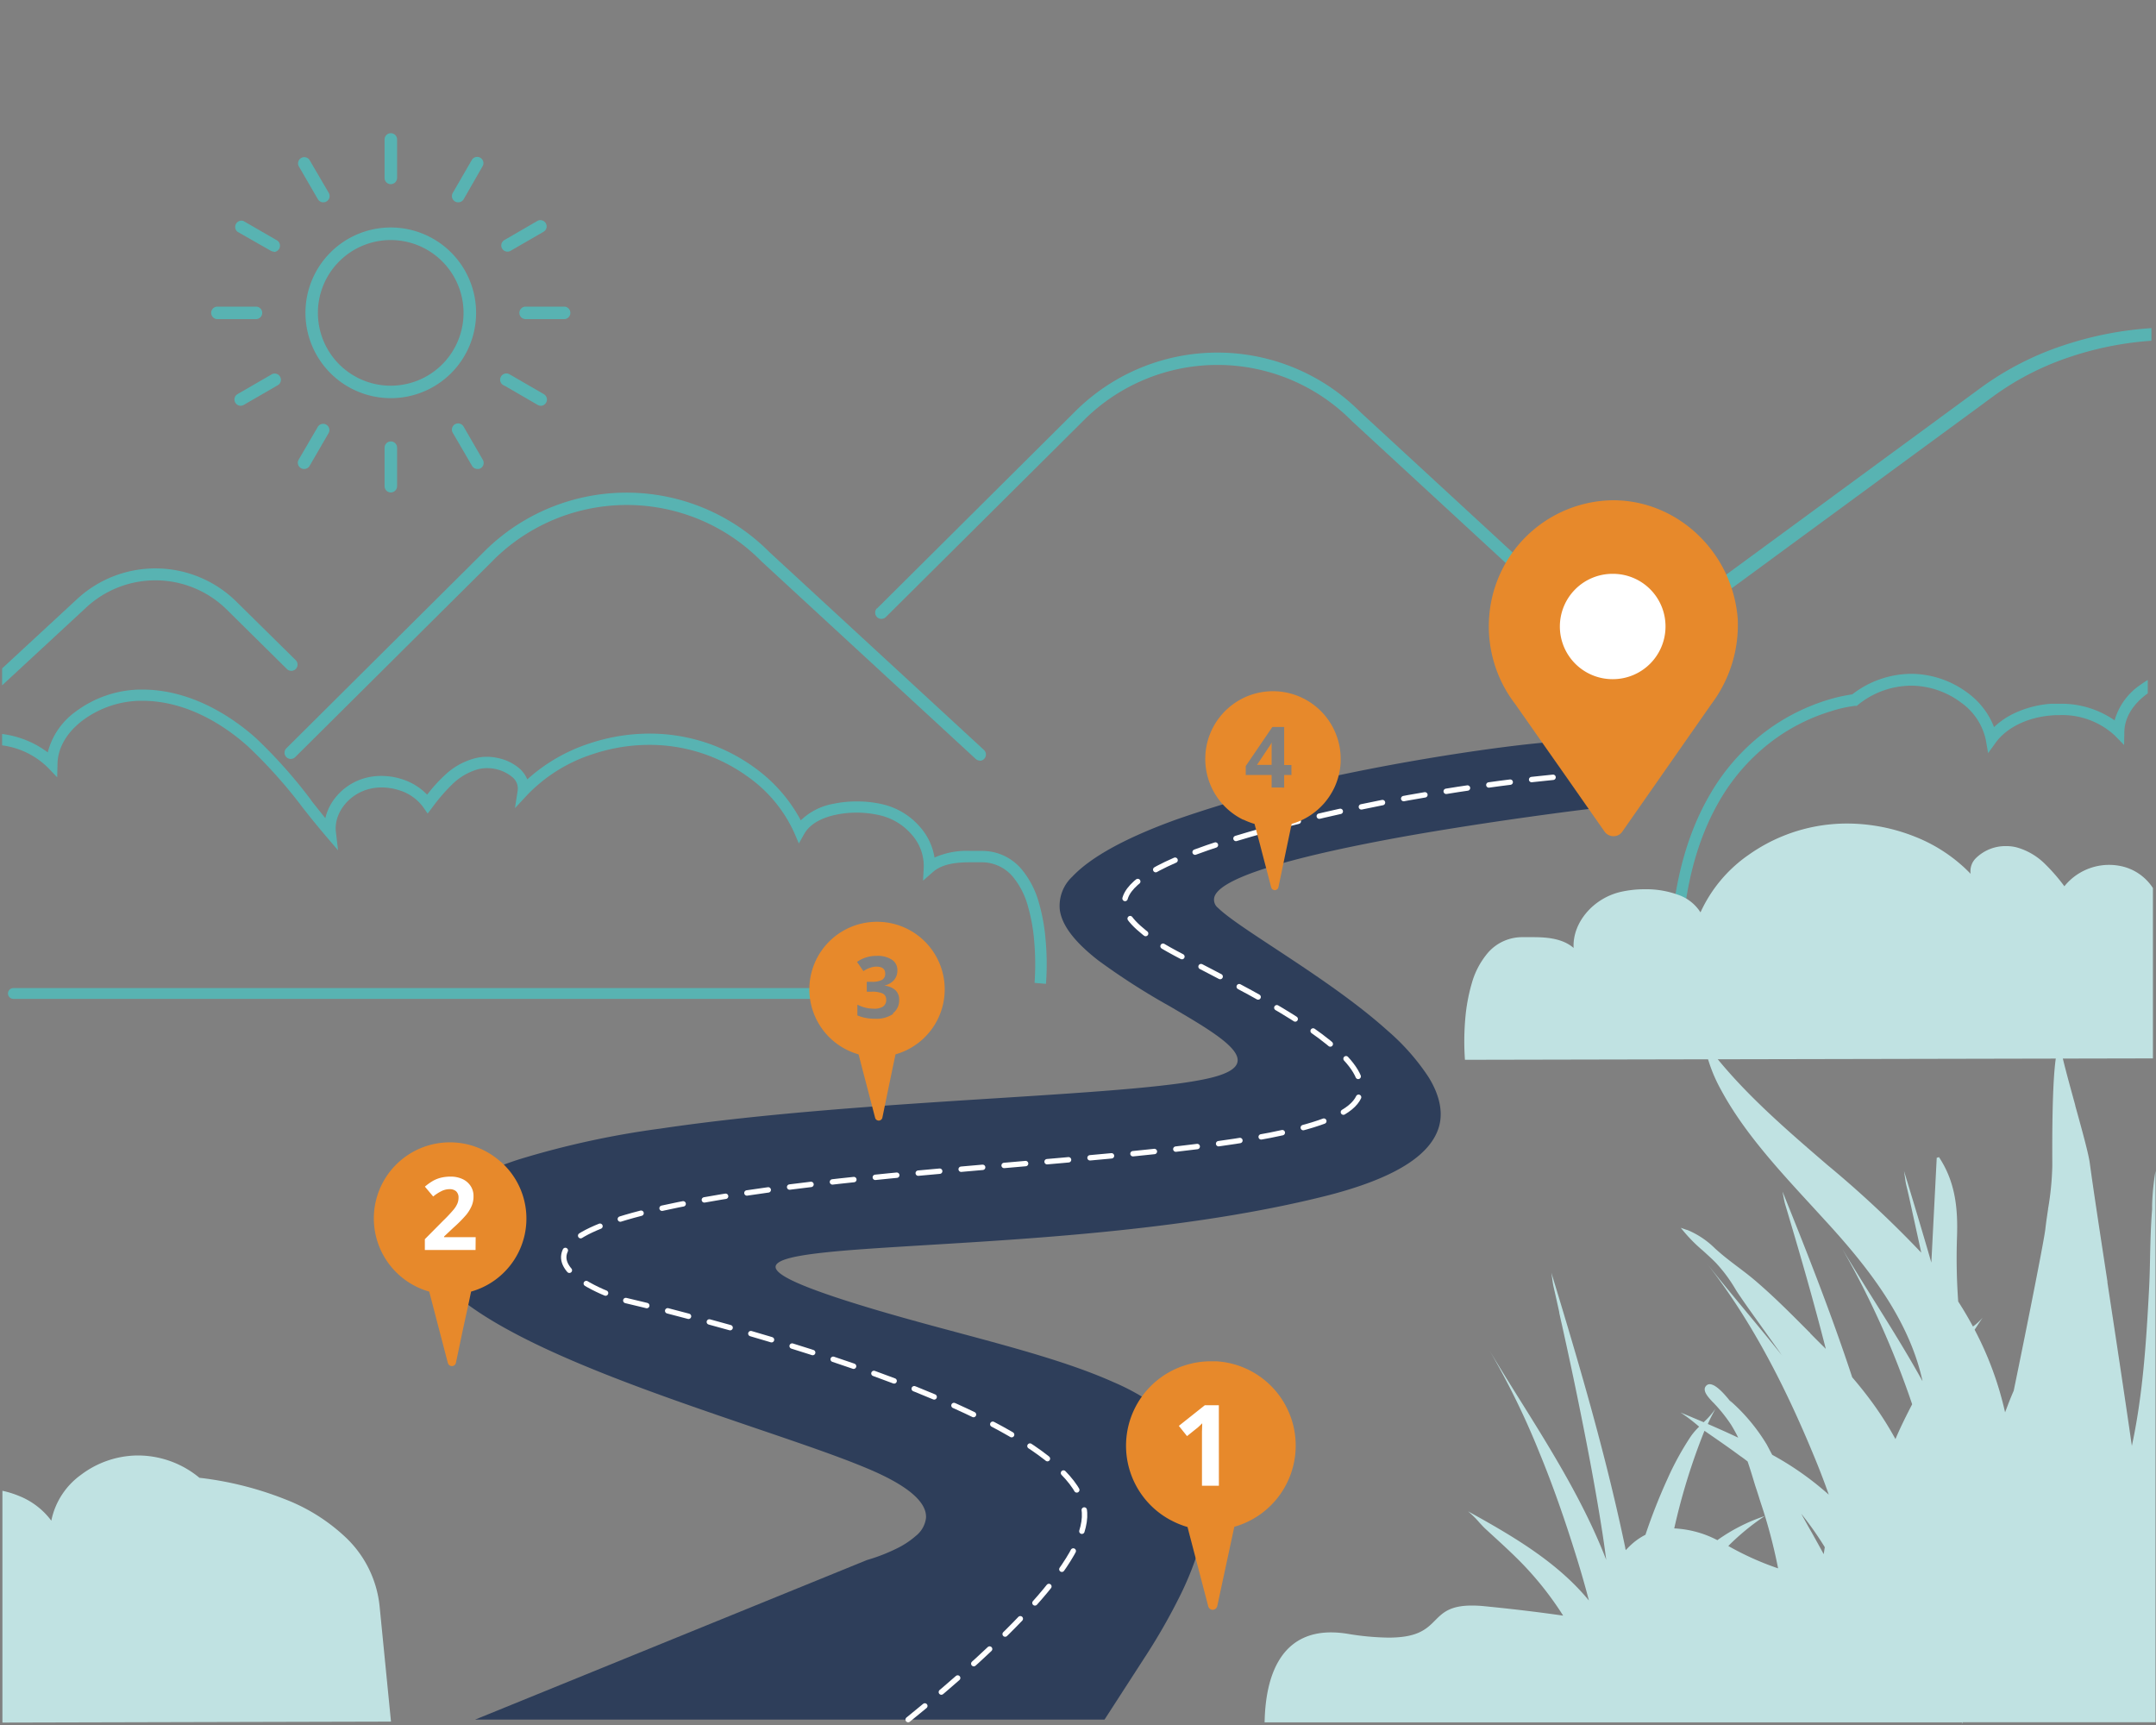 <svg xmlns="http://www.w3.org/2000/svg" width="400" height="320" viewBox="0 0 400 320"><rect x="0" y="0" width="400" height="320" fill="#808080" stroke="none"/><g id="b26911a0-acd0-455f-9efc-30f7a623dd68" data-name="Background lines"><path id="b6da3d07-2936-488c-9c95-e5f9194d00c1" data-name="Line 215" d="M152,185.3H2.48a1,1,0,1,1,0-2H152a1,1,0,0,1,0,2Z" style="fill:#58b3b2"/><path id="a4818bed-41af-4e8c-931e-d1713d7e3e1a" data-name="Subtraction 18" d="M319.25,110.14a1.82,1.82,0,0,1-1.11-.34,1,1,0,0,1,0-1.64l49.45-36.29a55.39,55.39,0,0,1,14.85-7.67,64.87,64.87,0,0,1,16.71-3.33v2.34a60.7,60.7,0,0,0-15.54,3.15,51.61,51.61,0,0,0-13.8,7.16l-49.45,36.29A1.9,1.9,0,0,1,319.25,110.14Z" style="fill:#58b3b2"/><path id="ae447d33-177b-4c55-8930-d105f56a9a82" data-name="Subtraction 23" d="M.39,127.14V124l13.89-12.85a21.4,21.4,0,0,1,29.62.5l10.94,10.79a1.16,1.16,0,1,1-1.63,1.65L42.27,113.28a18.87,18.87,0,0,0-26.42-.45L.39,127.14Z" style="fill:#58b3b2"/><g id="b7f9de1c-debd-4a1c-903e-33d7e3dbf04d" data-name="Group 7696"><g id="fb41716c-9437-4e01-a26b-1f251b6a714a" data-name="Group 7683"><path id="a3f2ea54-56fb-49ad-9058-01c69213da31" data-name="Path 3702" d="M72.51,73.86A15.83,15.83,0,1,1,88.33,58,15.82,15.82,0,0,1,72.51,73.86Zm0-29.33A13.51,13.51,0,1,0,86,58,13.51,13.51,0,0,0,72.51,44.53Z" style="fill:#58b3b2"/></g><g id="bd990d89-ebda-4c3d-8f92-4176e54eec2d" data-name="Group 7684"><path id="b0da9b96-00b4-4b3c-9fdf-bd995f35229f" data-name="Path 3703" d="M72.51,34.17A1.16,1.16,0,0,1,71.35,33h0V25.87a1.16,1.16,0,1,1,2.32,0V33a1.16,1.16,0,0,1-1.16,1.16Z" style="fill:#58b3b2"/></g><g id="abf31a69-e7bb-4c28-be55-4e79f4ef341e" data-name="Group 7685"><path id="aaf971a5-a841-44e4-9d06-f4dc3d575984" data-name="Path 3704" d="M60,37.53A1.15,1.15,0,0,1,59,37l-3.59-6.19a1.16,1.16,0,0,1,2-1.16L61,35.79a1.15,1.15,0,0,1-.43,1.58A1,1,0,0,1,60,37.53Z" style="fill:#58b3b2"/></g><g id="a3b9a548-2b15-48d1-990e-9504ac66dce1" data-name="Group 7686"><path id="ea20c3ff-9fef-4a5a-b671-0ec64a1a603e" data-name="Path 3705" d="M50.84,46.68a1.19,1.19,0,0,1-.58-.15L44.07,43a1.16,1.16,0,0,1,1.11-2l0,0,6.19,3.58a1.16,1.16,0,0,1-.58,2.16Z" style="fill:#58b3b2"/></g><g id="e2af177b-409d-48aa-ba83-1b9db34b75b7" data-name="Group 7687"><path id="e2e0b3e1-6042-493e-851a-0c3969269755" data-name="Path 3706" d="M47.49,59.2H40.34a1.16,1.16,0,1,1,0-2.32h7.15a1.16,1.16,0,0,1,0,2.32Z" style="fill:#58b3b2"/></g><g id="ff0cace5-95d6-4b34-b0fc-88541bc7343e" data-name="Group 7688"><path id="ea8b68eb-1b4a-4ae9-be36-19ad86e9bbfe" data-name="Path 3707" d="M44.66,75.27a1.16,1.16,0,0,1-.59-2.16l6.19-3.58a1.16,1.16,0,1,1,1.28,1.93l-.12.07-6.19,3.58A1.14,1.14,0,0,1,44.66,75.27Z" style="fill:#58b3b2"/></g><g id="e6469474-4238-45c9-a938-553bf4c0486f" data-name="Group 7689"><path id="f84af4be-9d79-4000-82b9-abc086c08099" data-name="Path 3708" d="M56.42,87a1.14,1.14,0,0,1-.58-.15,1.15,1.15,0,0,1-.43-1.58L59,79.12a1.16,1.16,0,0,1,2,1.16l-3.58,6.18A1.17,1.17,0,0,1,56.42,87Z" style="fill:#58b3b2"/></g><g id="becf8aad-7b90-4008-876f-c7822034f86f" data-name="Group 7690"><path id="ba8ca929-546d-4cb2-b854-a0d776f05780" data-name="Path 3709" d="M72.51,91.35a1.16,1.16,0,0,1-1.16-1.16h0V83.05a1.16,1.16,0,0,1,2.32,0v7.14a1.16,1.16,0,0,1-1.16,1.16Z" style="fill:#58b3b2"/></g><g id="abf367d6-bb50-4cf9-9c69-66224bc1aeaf" data-name="Group 7691"><path id="b52ddabd-26dd-4905-89a3-c1b189895231" data-name="Path 3710" d="M88.58,87a1.17,1.17,0,0,1-1-.57L84,80.28a1.14,1.14,0,0,1,.42-1.58,1.16,1.16,0,0,1,1.58.42l3.58,6.18a1.16,1.16,0,0,1-.42,1.58A1.1,1.1,0,0,1,88.58,87Z" style="fill:#58b3b2"/></g><g id="f6ce77c7-80b1-483d-b710-7a811cb3eb58" data-name="Group 7692"><path id="a8a5a7b5-c390-4cef-93ef-054993cf1a04" data-name="Path 3711" d="M100.35,75.27a1.14,1.14,0,0,1-.58-.15l-6.18-3.58a1.16,1.16,0,1,1,1-2.07l.13.07,6.18,3.58a1.16,1.16,0,0,1-.58,2.16Z" style="fill:#58b3b2"/></g><g id="ae8728ca-2f39-4967-a89f-c48eb54c76bf" data-name="Group 7693"><path id="b5daf286-ec23-4f55-9e69-be7abf44d73b" data-name="Path 3712" d="M104.66,59.2H97.52a1.16,1.16,0,1,1,0-2.32h7.14a1.16,1.16,0,1,1,0,2.32Z" style="fill:#58b3b2"/></g><g id="ab6a4dc6-1916-454e-b4f5-711ea83352f2" data-name="Group 7694"><path id="bbf990dd-5ce2-4c83-9b40-31844ac2c7a3" data-name="Path 3713" d="M94.17,46.68A1.15,1.15,0,0,1,93,45.53a1.16,1.16,0,0,1,.58-1l6.18-3.58a1.16,1.16,0,0,1,1.16,2l-6.18,3.57A1.06,1.06,0,0,1,94.17,46.68Z" style="fill:#58b3b2"/></g><g id="b996591e-0867-46d8-85c5-800e2ce258e0" data-name="Group 7695"><path id="a0d44130-0788-4b65-91bf-980df637a9e8" data-name="Path 3714" d="M85,37.53a1.13,1.13,0,0,1-.57-.15A1.16,1.16,0,0,1,84,35.79h0l3.58-6.19a1.16,1.16,0,0,1,2,1.16L86,37A1.16,1.16,0,0,1,85,37.53Z" style="fill:#58b3b2"/></g></g><g id="b8deefc5-00f5-4355-a1c2-32bbcb27fb25" data-name="Group 7848"><path id="f728534b-83eb-429a-a945-1308c331cd53" data-name="Path 3715" d="M291.4,115.12a1.21,1.21,0,0,1-.79-.3L250.9,78.19a35.09,35.09,0,0,0-49.62-.43l-.4.4-36.51,36.29a1.16,1.16,0,0,1-1.68-1.6l.05,0,36.5-36.29a37.37,37.37,0,0,1,52.85-.41l.42.41,39.68,36.59a1.16,1.16,0,0,1-.79,2Z" style="fill:#58b3b2"/></g><path id="f155d05f-8a96-4486-b2fa-befee3dcdf04" data-name="Subtraction 22" d="M194,182.51h0l-2.06-.18a49.22,49.22,0,0,0-.06-7.68,33,33,0,0,0-1.15-6.46,14.53,14.53,0,0,0-2.83-5.56,7.49,7.49,0,0,0-5.7-2.67h0c-.69,0-1.41,0-2.12,0-2.45,0-5.2.22-7,1.81l-1.83,1.6.13-2.45a8.73,8.73,0,0,0-2.15-6,11.09,11.09,0,0,0-6-3.68,19.08,19.08,0,0,0-4.32-.49,18.53,18.53,0,0,0-3.86.4c-2,.42-4.6,1.38-5.84,3.54l-1,1.78-.81-1.89A25.68,25.68,0,0,0,138.62,144a31,31,0,0,0-13.64-5.5,30.49,30.49,0,0,0-4.48-.32,33,33,0,0,0-10.47,1.7,29.26,29.26,0,0,0-12.22,7.6l-2.27,2.44.51-3.31a2.74,2.74,0,0,0-1-2.45,7.29,7.29,0,0,0-4.73-1.66,6.45,6.45,0,0,0-1.74.23,11.28,11.28,0,0,0-4.66,2.75,33.94,33.94,0,0,0-3.72,4.31l-.86,1.13-.81-1.17A8.63,8.63,0,0,0,74,146.58a10.49,10.49,0,0,0-3.2-.5,9,9,0,0,0-2.63.37c-3.68,1.09-6.25,4.56-5.85,7.9l.4,3.39-2.21-2.58c-1.51-1.77-3-3.61-4.39-5.39h0l0,0a90.67,90.67,0,0,0-10-11.2C42.58,135.35,35.33,130,26.38,130h-.57a18.47,18.47,0,0,0-10.42,3.6c-3,2.25-4.66,5.12-4.72,8.1l-.06,2.5-1.72-1.8a14.82,14.82,0,0,0-8.5-4.13v-2.11a17.78,17.78,0,0,1,8.47,3.41,13.36,13.36,0,0,1,5.3-7.65,20.57,20.57,0,0,1,11.6-4h.63c9.62,0,17.34,5.66,21.09,9a91.7,91.7,0,0,1,10.2,11.45l0,.05c.87,1.1,1.77,2.23,2.68,3.35a9.52,9.52,0,0,1,1.6-3.46,10.7,10.7,0,0,1,5.57-3.92,11.31,11.31,0,0,1,3.21-.45,12.46,12.46,0,0,1,3.83.6,11.12,11.12,0,0,1,4.68,2.88,28.36,28.36,0,0,1,3.84-4.13A12.83,12.83,0,0,1,88,140.7a8.56,8.56,0,0,1,2.3-.31,9.61,9.61,0,0,1,2.21.26,8.86,8.86,0,0,1,3.89,1.93,5.66,5.66,0,0,1,1.43,2,32,32,0,0,1,11.58-6.68,35.05,35.05,0,0,1,11.12-1.81,33,33,0,0,1,19.31,6.2,28.64,28.64,0,0,1,8.73,9.89,11.59,11.59,0,0,1,6.1-3.08,20.45,20.45,0,0,1,4.28-.43,20.79,20.79,0,0,1,4.78.53,13.11,13.11,0,0,1,7.11,4.38,11.24,11.24,0,0,1,2.54,5.5,14.76,14.76,0,0,1,6.71-1.23c.76,0,1.51,0,2.23,0a9.54,9.54,0,0,1,7.19,3.37,16.64,16.64,0,0,1,3.24,6.26,34.92,34.92,0,0,1,1.25,7,49.18,49.18,0,0,1,.06,8Z" style="fill:#58b3b2"/><path id="b96d857a-cf46-4168-9287-95a11b0a17dd" data-name="Subtraction 17" d="M312.31,170.81h0l-2.08-.21c.9-8.91,3.22-16.65,6.89-23A39,39,0,0,1,328.52,135a37.58,37.58,0,0,1,10.67-5.19,29.57,29.57,0,0,1,4.46-1,18,18,0,0,1,10.92-3.81h.22a17.63,17.63,0,0,1,10.22,3.5,14.19,14.19,0,0,1,4.94,6.38,14.43,14.43,0,0,1,3.86-2.61,19.27,19.27,0,0,1,6.74-1.72c.51,0,1,0,1.53,0a17.34,17.34,0,0,1,10.24,3.08,11.89,11.89,0,0,1,4.79-6.59,16,16,0,0,1,1.36-.9v2.49l-.13.09c-2.66,1.95-4.15,4.42-4.21,7l-.05,2.48-1.74-1.77a14.36,14.36,0,0,0-10.26-3.77c-.45,0-.92,0-1.38.05-4.45.33-8.34,2.2-10.4,5l-1.45,2-.42-2.43a11.43,11.43,0,0,0-4.67-7,15.54,15.54,0,0,0-9-3.08h-.19a15.73,15.73,0,0,0-9.83,3.53l-.25.21-.33,0a23.51,23.51,0,0,0-4.46,1,35.29,35.29,0,0,0-10.07,4.92,37,37,0,0,0-10.74,11.91c-3.5,6.09-5.72,13.52-6.58,22.1Z" style="fill:#58b3b2"/><g id="aad0bb79-018c-4726-9b5f-6fe8a7b5d0a2" data-name="Group 7697"><path id="bc54b30e-878a-4950-acce-3e16c9e0db06" data-name="Path 3715-2" d="M181.82,141.1a1.21,1.21,0,0,1-.79-.3l-39.71-36.62a35.08,35.08,0,0,0-49.62-.44l-.4.41L54.79,140.43a1.16,1.16,0,0,1-1.68-1.6l0,0,36.5-36.29a37.37,37.37,0,0,1,52.85-.41l.42.41,39.68,36.59a1.16,1.16,0,0,1-.79,2Z" style="fill:#58b3b2"/></g><path id="af1d911c-1a4e-4ffb-aeeb-7be9224d087a" data-name="Path 7901" d="M231.62,135.63l0,0-.74.22.12,0Z" style="fill:#58b3b2"/></g><g id="bea96fb5-caeb-4d8b-80ba-c7df0224e7dc" data-name="Background solid"><path id="a126b2ea-9f9e-4e11-ad46-74049257f407" data-name="Union 1" d="M364,319.51H234.62c.09-4.7.94-8.49,2.53-11.25,2.06-3.6,5.36-5.44,9.8-5.44a19.52,19.52,0,0,1,3.05.26,49.36,49.36,0,0,0,7.58.71c5.07,0,6.84-1.34,8.48-3h0l.16-.16.06-.06c1.41-1.41,2.75-2.73,6.8-2.73a23.66,23.66,0,0,1,2.4.13c6.28.62,11.13,1.25,14.53,1.74a60,60,0,0,0-8.6-10.66c-1.49-1.47-3.06-2.91-4.58-4.3l0,0-1.34-1.23c-.26-.25-.6-.62-1-1.05a17.69,17.69,0,0,0-2.13-2.11c8.51,4.69,16.63,9.49,22.43,16.55-.66-2.54-1.42-5.2-2.25-7.88-2.27-7.33-4.55-13.78-7-19.71a144.17,144.17,0,0,0-9.18-18.77c1.89,3.17,3.88,6.35,5.81,9.44C288,269.31,294,279,298,289.36c-.23-1.78-.46-3.38-.69-4.9-1.42-9.16-3.2-18.18-4.76-25.79-.79-3.86-1.68-8-2.8-13.05-.16-.69-.31-1.38-.46-2.07l0-.12c-.35-1.58-.71-3.21-1.08-4.81-.08-.35-.15-.86-.23-1.44v0c-.05-.35-.1-.71-.16-1.08,4.9,16.07,10,33.25,13.71,51,0,.15.06.31.1.46a14.77,14.77,0,0,1,1.39-1.35,11.83,11.83,0,0,1,2.26-1.5,106.37,106.37,0,0,1,4.1-10.4,53.44,53.44,0,0,1,4.38-7.95,12.61,12.61,0,0,1,1.48-1.7,32.7,32.7,0,0,0-3.45-2.63c1.43.59,2.85,1.19,4.29,1.8a14.87,14.87,0,0,0,2.19-2.5c-.5.92-1,1.86-1.42,2.83,1.9.82,3.78,1.66,5.64,2.54-.41-.83-.86-1.65-1.35-2.44a28.73,28.73,0,0,0-3.37-4.17l0,0h0l0,0-.06-.05-.08-.09c-.76-.82-1.92-2.07-1.05-2.92a.89.89,0,0,1,.62-.25c1.34,0,3.33,2.56,4.09,3.52l0,0,.24.32-.6-.82A34.44,34.44,0,0,1,327.8,268c.33.62.65,1.25,1,1.88a56.25,56.25,0,0,1,10.49,7.39Q338,273.59,336.5,270c-5-12.1-11.24-24.65-19.8-35.59,4.49,5.69,9.34,11.29,13.89,17-1.13-1.61-2.28-3.21-3.4-4.78h0l-.05-.06-.08-.12c-1.42-2-2.88-4-4.27-6.05-.35-.5-.67-1-1-1.56v0a27.6,27.6,0,0,0-3.49-4.62c-.75-.76-1.6-1.52-2.33-2.19h0a29.17,29.17,0,0,1-4.13-4.26l.46.16.21.07.38.14.06,0,.32.12a16,16,0,0,1,4.91,3.33c.23.2.53.48.84.74,1.08.94,2.27,1.84,3.41,2.7l0,0c1.1.83,2.34,1.77,3.43,2.72,3.5,3,6.7,6.25,9.8,9.36l.08.07.1.1,0,.05c.91.92,1.73,1.74,2.55,2.55l.35.35c-.71-2.77-1.44-5.53-2.2-8.3-1.09-4-2.25-8.05-3.43-12.07-.64-2.16-1.27-4.32-1.92-6.48-.16-.52-.3-1.43-.49-2.36,4.62,11.44,9.12,22.89,12.94,34.48q2.16,2.52,3.95,5a62,62,0,0,1,4.07,6.46c.92-2.18,2-4.34,3.1-6.46a163.58,163.58,0,0,0-13-28.89c4.88,8.19,10.27,16.2,14.91,24.59v-.05c-.09-.41-.19-.83-.3-1.28-2.76-10.82-10.08-20-16.87-27.5l-3.35-3.66,0,0h0l-.23-.25,0,0h0c-6.13-6.67-12.47-13.56-16.62-21.28a28.34,28.34,0,0,1-3.05-8.26l.18,0a.49.49,0,0,1,.38.17c6.08,8.12,14.27,15.18,22.2,22h0a199,199,0,0,1,17.44,16.29l-1.23-5.61c-.52-2.33-1-4.67-1.57-7-.13-.57-.24-1.55-.4-2.55,1.72,5.66,3.43,11.32,5.07,17l1-19.46.11,0h0l0,0,.17-.06,0,0,.13-.05c3.21,4.82,3.51,10,3.35,14.87a111.77,111.77,0,0,0,.22,11.86l0,.06,0,0,0,0,0,0,.05.07q1.44,2.24,2.69,4.57a10.62,10.62,0,0,0,1.82-1.66c-.53.73-1,1.48-1.51,2.25A61.77,61.77,0,0,1,372,262c.51-1.34,1-2.66,1.6-4,2.79-13.56,5.63-27.92,5.87-30,.14-1.26.34-2.56.51-3.71v-.07a53,53,0,0,0,.78-7.95v-.42c-.07-13.88.41-21.29,1.43-22,.3,2,1.59,6.68,2.83,11.19v.07c1.27,4.58,2.46,8.9,2.69,10.62.6,4.47,1.84,12.61,3.28,22l0,.12v.07c1.39,9.14,3.12,20.51,4.53,30.3,2-9.3,2.65-18.87,3.17-28.67.12-2.15.17-4.33.21-6.25v-.15c.07-2.88.14-5.87.38-8.81,0-.14,0-.39,0-.75v0a45.64,45.64,0,0,1,.63-6.39V319.49H364.1l-.18.51C364,319.86,364,319.69,364,319.51ZM329.88,290.9a96.51,96.51,0,0,0-3.23-12.17c-.29-.91-.62-2-1-3.1l-.12-.4h0c-.41-1.36-.83-2.74-1.3-4.12-.45-.35-.9-.7-1.36-1-2.16-1.61-4.41-3.14-6.64-4.69a116.76,116.76,0,0,0-5.61,18.11,19.24,19.24,0,0,1,8,2.18,33,33,0,0,1,8.79-4.47,43.88,43.88,0,0,0-6.76,5.55,53.83,53.83,0,0,0,9.23,4.15Zm6.18-6.73v0l0,0c.71,1.27,1.52,2.72,2.29,4.14.07-.43.13-.86.2-1.3a63.46,63.46,0,0,0-4.3-6.12l-.07-.09c.62,1.14,1.24,2.25,1.83,3.29Z" style="fill:#c0e2e2"/><path id="a78203bd-e4ba-4b3d-a79a-b5b971781bdc" data-name="Subtraction 16" d="M271.79,196.6h0a48.47,48.47,0,0,1,.06-7.62,33.17,33.17,0,0,1,1.2-6.54,14.92,14.92,0,0,1,3-5.69,8.42,8.42,0,0,1,6.28-2.9c.75,0,1.42,0,2.1,0,2.58,0,5.49.24,7.52,2-.25-4.64,3.59-9.21,8.74-10.4a20.32,20.32,0,0,1,4.46-.49,17.37,17.37,0,0,1,6.1,1,8,8,0,0,1,4.24,3.29,26.17,26.17,0,0,1,8.92-10.66,31.54,31.54,0,0,1,13.77-5.5,32.46,32.46,0,0,1,4.51-.32,34.22,34.22,0,0,1,12.64,2.46,29.17,29.17,0,0,1,10.28,6.87,3.39,3.39,0,0,1,.87-2.8,7.82,7.82,0,0,1,5.76-2.34,7.38,7.38,0,0,1,2,.26,12.08,12.08,0,0,1,5,2.89,34.06,34.06,0,0,1,3.76,4.3,10.66,10.66,0,0,1,11.19-3.57,9.39,9.39,0,0,1,5.24,3.9v31.6Z" style="fill:#c0e2e2"/><path id="b6840805-86b9-4a6c-bc74-51bc47c83795" data-name="Subtraction 21" d="M.45,319.55h0v-43a18.41,18.41,0,0,1,3.18,1,13.81,13.81,0,0,1,5.89,4.55A13.85,13.85,0,0,1,15,273.61,17.66,17.66,0,0,1,25.43,270h.22A17.91,17.91,0,0,1,37,274.14a62.6,62.6,0,0,1,15.93,4,34.37,34.37,0,0,1,11.4,7.24,20.44,20.44,0,0,1,6.11,12.72l2.1,21.27Z" style="fill:#c0e2e2"/></g><g id="b4c99114-4435-4050-a14e-97e29087561c" data-name="Core illustration"><path id="fa9f1b50-2cc9-4378-96d2-e0fb7c9f7ef8" data-name="Subtraction 37" d="M204.92,319H88.14l72.7-29.6a33.49,33.49,0,0,0,5.36-2.06,16,16,0,0,0,3.75-2.45,5,5,0,0,0,1.85-3.29c.2-3-3.49-6.11-11-9.24-5.24-2.2-12.45-4.65-20.8-7.49-12.55-4.28-26.78-9.12-38.48-14.54-13.57-6.3-21-12.12-22.63-17.8a8.37,8.37,0,0,1-.14-4.33,11.45,11.45,0,0,1,2.29-4.45,20.33,20.33,0,0,1,6.09-4.81A54.05,54.05,0,0,1,96.53,215a163,163,0,0,1,25.94-5.63c19.62-2.92,42.35-4.37,62.4-5.64,18.73-1.19,34.91-2.22,41.08-4.15,2.34-.73,3.54-1.62,3.66-2.72.3-2.65-5.7-6.16-12.64-10.22a126.73,126.73,0,0,1-13.16-8.44c-4.42-3.43-6.77-6.5-7.18-9.38a7.38,7.38,0,0,1,2.31-6.19c3.43-3.65,9.93-7.22,19.32-10.61a226.55,226.55,0,0,1,28.59-7.88c19.7-4.26,38.73-6.58,43-6.58h0a4.94,4.94,0,0,1,4.19,1.85c.76,1,1.62,3,1.36,6.67a24.23,24.23,0,0,1-.65,4c-.16,0-16.95,2.05-33.69,5-9.88,1.77-17.88,3.53-23.75,5.23-7.35,2.12-11.4,4.16-12,6.06a1.92,1.92,0,0,0,.68,2.06c1.8,1.75,5.8,4.37,10.42,7.41,6.56,4.32,14.73,9.69,21,15.33a41.54,41.54,0,0,1,7.58,8.57c1.88,3,2.61,5.86,2.18,8.4-.49,2.81-2.42,5.37-5.74,7.59-3.64,2.44-9.07,4.56-16.13,6.29-24.29,6-52.67,7.7-73.4,8.95-8.11.5-15.11.91-20,1.5-5.31.62-7.85,1.4-8,2.46-.18,1.42,4,3.43,13,6.33,7.07,2.26,14.13,4.16,21,6,10.69,2.87,20.77,5.59,28.69,9.14a42,42,0,0,1,10.15,6.12,20.31,20.31,0,0,1,6,8.23,19.73,19.73,0,0,1,1.26,6.84,31,31,0,0,1-1.16,8.29,57.57,57.57,0,0,1-3.84,10,112.86,112.86,0,0,1-6.79,11.84L204.92,319Z" style="fill:#2e3e5a"/><ellipse id="f544eaa7-769e-4144-b211-a468d96bf9e1" data-name="Ellipse 79" cx="299.69" cy="116.27" rx="14.63" ry="13.59" style="fill:#fff"/><path id="b772fac9-9f33-41a1-8b40-81b35518bfca" data-name="Path 3748" d="M162.73,171a12.53,12.53,0,0,0-3.44,24.59l.65,2.51,1.21,4.62,1.21,4.64a.7.7,0,0,0,.68.52h0a.7.7,0,0,0,.67-.56l1-4.88,1-4.8.43-2.05A12.53,12.53,0,0,0,162.73,171Zm3,17.07a5.44,5.44,0,0,1-3.39.91,8.16,8.16,0,0,1-3.27-.61v-2a7.46,7.46,0,0,0,1.45.55,6.37,6.37,0,0,0,1.57.2,3,3,0,0,0,1.75-.4,1.46,1.46,0,0,0,.57-1.29,1.19,1.19,0,0,0-.65-1.13,4.81,4.81,0,0,0-2.08-.33h-.87v-1.84h.88a4,4,0,0,0,1.93-.34,1.27,1.27,0,0,0,.61-1.18c0-.86-.54-1.29-1.61-1.29a3.37,3.37,0,0,0-1.14.19,5.18,5.18,0,0,0-1.29.64L159,178.44a6.21,6.21,0,0,1,3.7-1.12,4.83,4.83,0,0,1,2.79.72,2.28,2.28,0,0,1,1,2,2.7,2.7,0,0,1-.65,1.8,3.37,3.37,0,0,1-1.81,1v0a3.58,3.58,0,0,1,2.08.83,2.36,2.36,0,0,1,.71,1.79,3,3,0,0,1-1.19,2.54Z" style="fill:#e7892b"/><path id="bafe17a6-fb68-4184-9e28-f7f6bef959b5" data-name="Path 3785" d="M322.4,114.8c-.95-12.33-11.11-22-23.14-22a23.3,23.3,0,0,0-23,22,23.6,23.6,0,0,0,4.82,15.76l6.22,8.87,3.44,4.9L295.4,151l2.28,3.25a2,2,0,0,0,1.63.87h.07a1.93,1.93,0,0,0,1.62-.87l16.51-23.64A24.4,24.4,0,0,0,322.4,114.8ZM309,116.3a9.77,9.77,0,0,1-9.79,9.69h-.08a9.77,9.77,0,0,1,.08-19.54h.08a9.74,9.74,0,0,1,9.71,9.77Z" style="fill:#e7892b"/><path id="b43828ec-517d-4c3f-9910-387d9f61e2d6" data-name="Path 7900" d="M235.28,138.78l-2.07,3.11h2.71V140c0-.31,0-.77,0-1.38s0-.95.06-1H236A8.18,8.18,0,0,1,235.28,138.78Z" style="fill:#e7892b"/><path id="b88eaed2-6aa8-411d-8372-b6e80df7acd5" data-name="Path 7902" d="M168.49,319c17.94-14.52,33.24-29.69,32.72-38.38C200,260.47,116,241.23,116,241.23s-31.35-9.48,9.87-17.74,107.83-8,123.35-17.17-29.32-27.41-34.78-31.67-14.82-10.06,14.71-19.06,60.55-11.54,60.55-11.54" style="fill:none;stroke:#fff;stroke-linecap:round;stroke-dasharray:4"/><circle id="b57dd7d8-1531-45bc-9412-0c8f6df34f72" data-name="Ellipse 78" cx="83.38" cy="226" r="9.4" style="fill:#fff"/><ellipse id="abd1a310-ebd1-4770-91a8-7f546ee1279d" data-name="Ellipse 80" cx="224.98" cy="267.8" rx="10.97" ry="10.45" style="fill:#fff"/><path id="f575e1b9-2411-4857-b7c1-6c59dcc4f983" data-name="Path 3749" d="M92.88,215.51A14.11,14.11,0,1,0,79.63,239.6l3.46,13.24a.78.78,0,0,0,.76.58h0a.77.77,0,0,0,.74-.62l1.23-5.86L87,241.52l.4-1.92a14.07,14.07,0,0,0,5.51-24.09Zm-4.65,16.37H78.82v-2l3.38-3.41a27.63,27.63,0,0,0,2-2.13,4.56,4.56,0,0,0,.67-1.1,2.88,2.88,0,0,0,.2-1.05,1.55,1.55,0,0,0-.45-1.2,1.76,1.76,0,0,0-1.19-.39,3.33,3.33,0,0,0-1.52.36,7.91,7.91,0,0,0-1.54,1l-1.54-1.83A10.09,10.09,0,0,1,80.43,219a6,6,0,0,1,1.43-.54,7.77,7.77,0,0,1,1.73-.19,5.19,5.19,0,0,1,2.23.46,3.61,3.61,0,0,1,1.5,1.29,3.32,3.32,0,0,1,.53,1.89,4.48,4.48,0,0,1-.32,1.74,7,7,0,0,1-1,1.67,24,24,0,0,1-2.41,2.43l-1.73,1.63v.12h5.86Z" style="fill:#e7892b"/><path id="b9f7c23b-f45d-456c-9334-b5e91cec9825" data-name="Path 3786" d="M225.62,252.53c-.31,0-.63,0-1,0a15.89,15.89,0,0,0-3,.29c-.29.05-.57.13-.85.2a15.64,15.64,0,0,0-4.09,28.69c.27.16.55.3.84.45a15.4,15.4,0,0,0,2.8,1.11l.3,1.16,3.54,13.54a.87.87,0,0,0,.84.66h0a.9.9,0,0,0,.84-.7L229,283.23a15.66,15.66,0,0,0-3.35-30.7Zm.52,23.09H223V267l0-1.42.05-1.55c-.53.52-.89.86-1.1,1l-1.72,1.38-1.52-1.9,4.82-3.83h2.6Z" style="fill:#e7892b"/><path id="b4c4d08d-5fe9-41e5-99bc-0979fa882f15" data-name="Path 3746" d="M248.07,136.76a12.56,12.56,0,1,0-17.45,15.29l.08,0a12.76,12.76,0,0,0,2.05.79l1,3.77.71,2.73.48,1.82.9,3.45a.71.71,0,0,0,.68.52h0a.7.7,0,0,0,.67-.56l.85-4.08.4-1.93.64-3.06.56-2.66a12.61,12.61,0,0,0,5.68-3.45l.29-.31a13,13,0,0,0,2-3.07,12.69,12.69,0,0,0,1.12-4.61c0-.2,0-.4,0-.61A12.25,12.25,0,0,0,248.07,136.76Zm-8.47,7h-1.35v2.33h-2.33v-2.33h-4.8v-1.65l4.94-7.25h2.19v7.06h1.35Z" style="fill:#e7892b"/></g></svg>